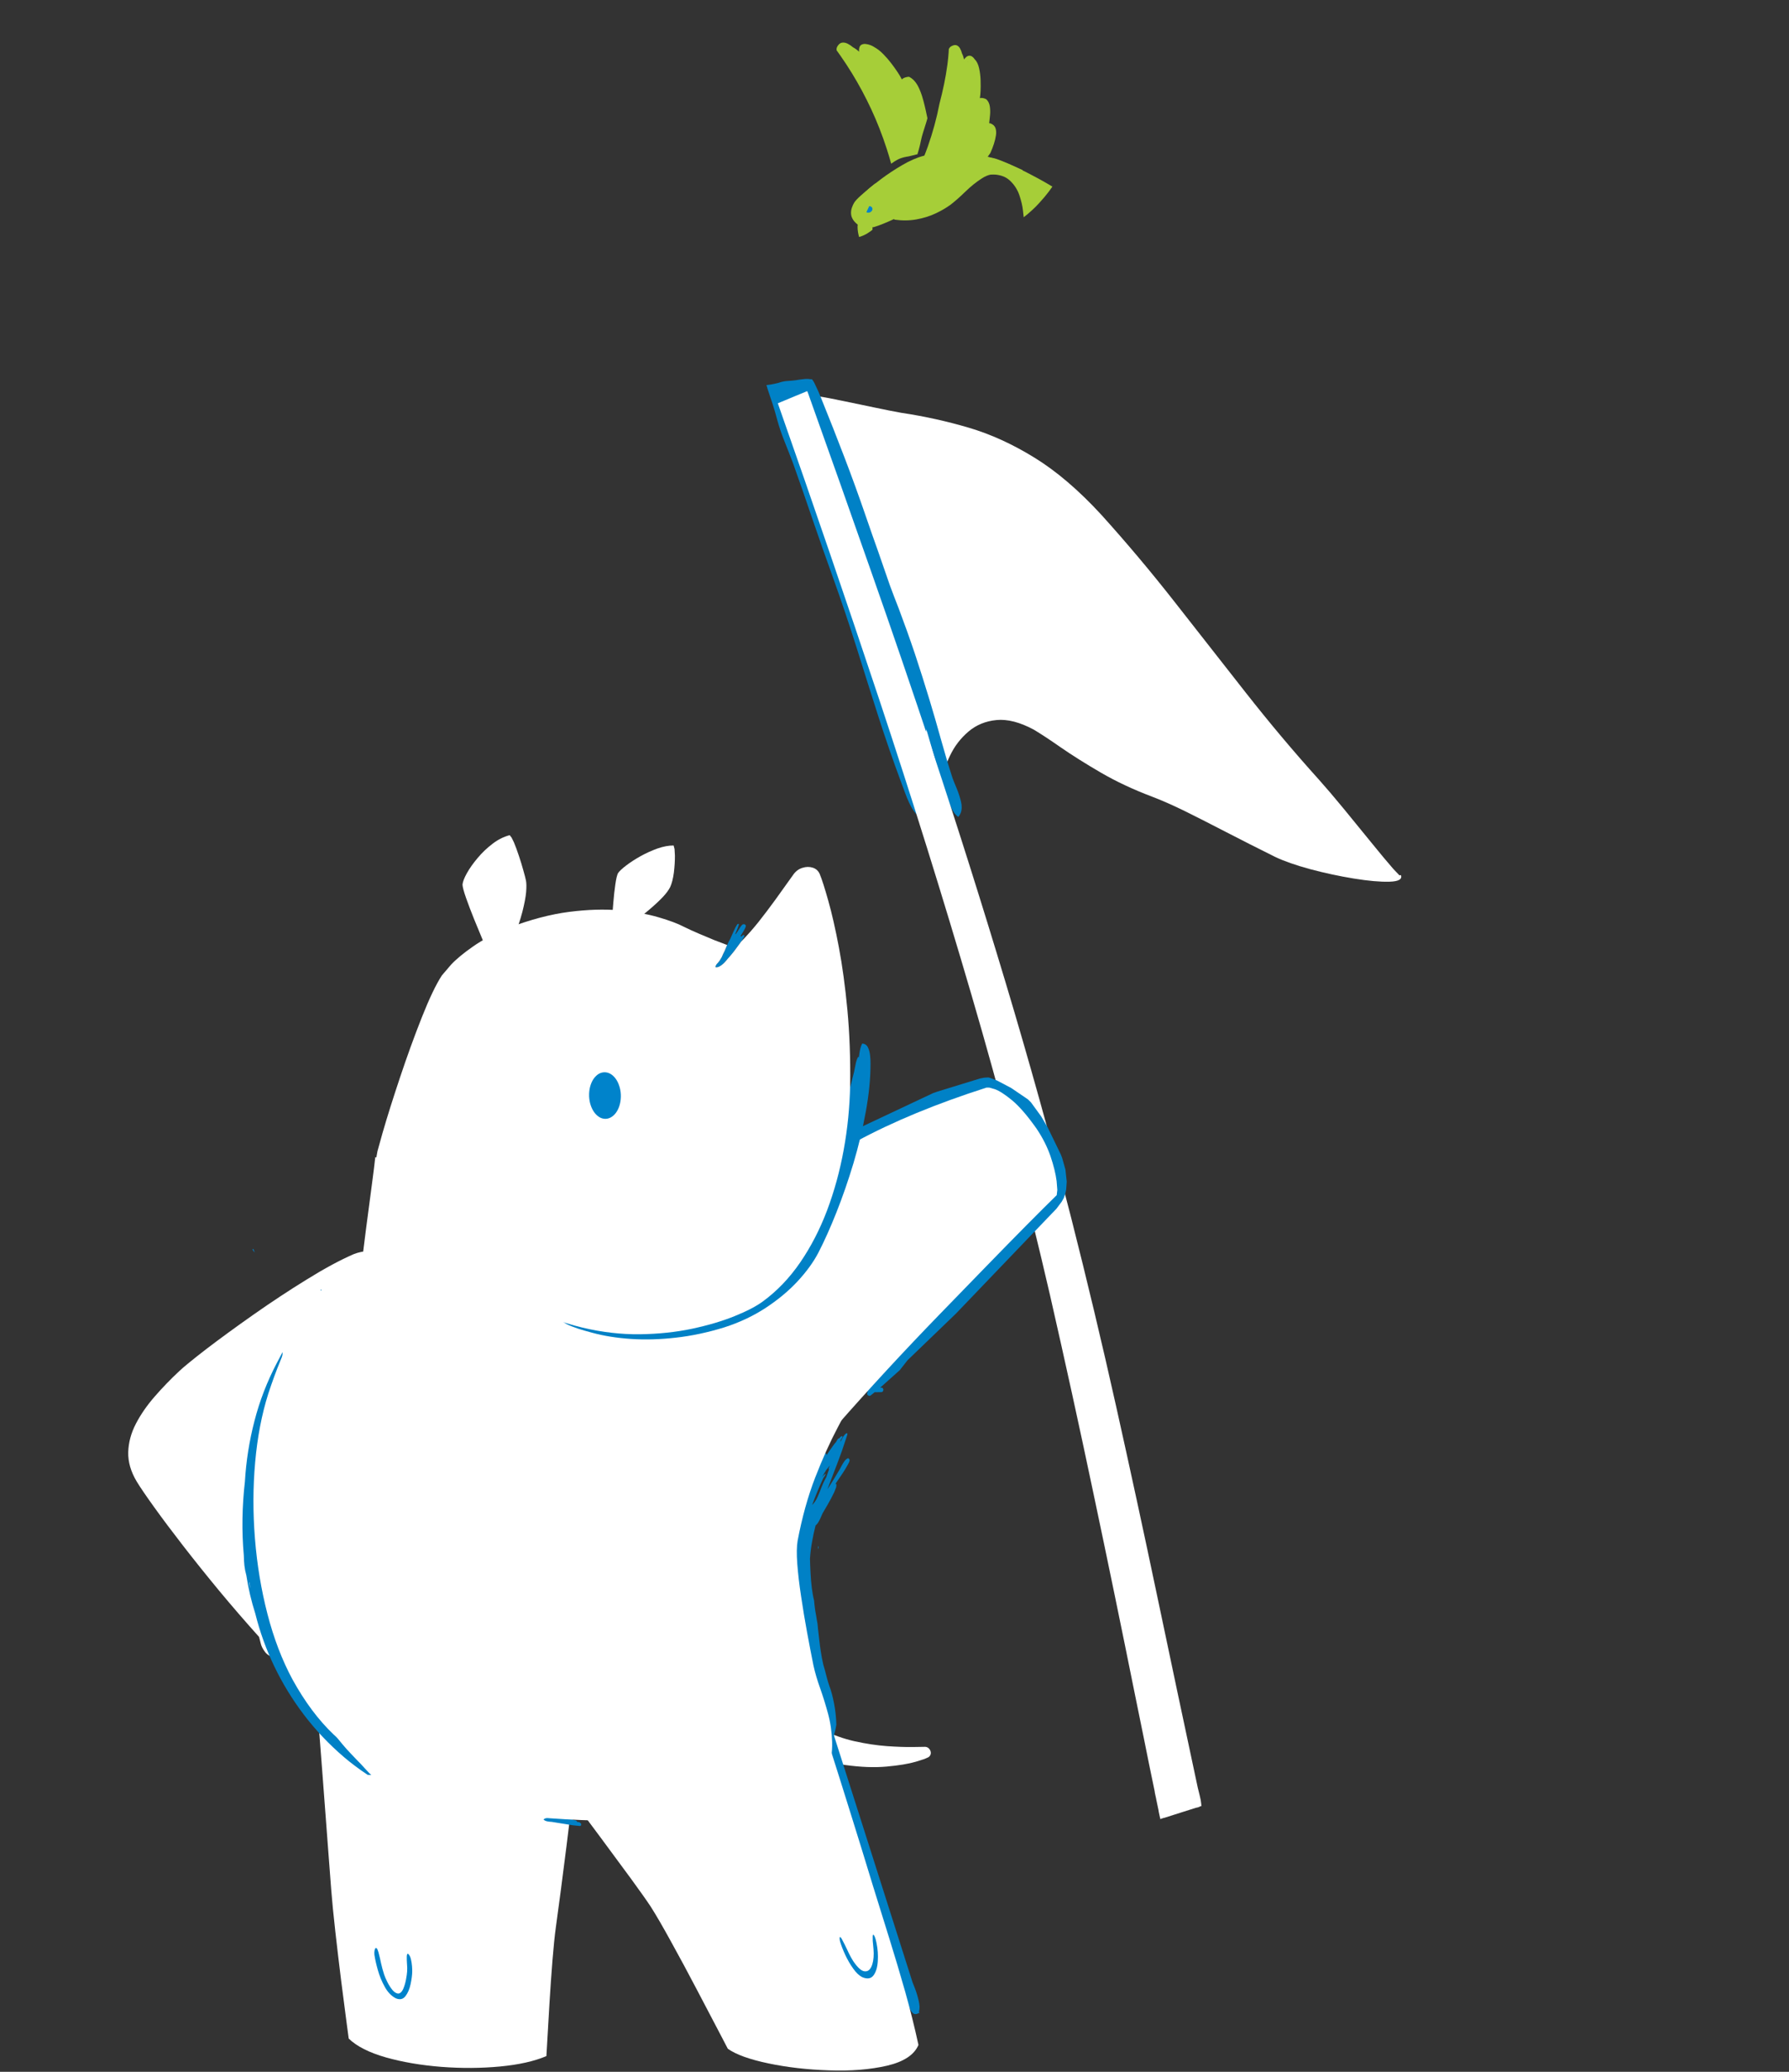 <svg xmlns="http://www.w3.org/2000/svg" xmlns:xlink="http://www.w3.org/1999/xlink" preserveAspectRatio="none" width="760" height="880" viewBox="620 10 760 880"><rect x="620" y="10" width="760" height="880" fill="#333333" stroke="none"/><defs><path fill="#a6ce38" d="M1028.9 506.05q-.2.1-.35.2l-1.9 1.2q-.95.65-1.9 1.25-1.4.95-2.85 1.95-1.4 1-2.85 2.05l.5-.1q.5-.1 1-.15.5-.05.95-.1 1.95-1.65 3.85-3.3 1.95-1.65 3.9-3.2l-.35.2M683.45 168.3q-2.45-1.35-5.45-2.25-3.05-.95-5.9-.5-.6-.15-1.35-.1l-.95.1q-12.9 1.6-16.75 9.25-3.85 7.6-1.8 18.25 2.1 10.7 7 21.55 1.15 5.6 3.5 11.8 2.3 6.25 5.45 12.65-7.85-4.6-16.8-5.1-8.9-.5-13.6 9.6l-.15.55q-.15.5-.35.9-.35 1.1-.65 2.5l-.35 1.7q-1.25 7.25-.6 15.1t3.05 15.05q4.2 17.55 15.1 37.1 10.85 19.5 23.5 37.15 12.65 17.6 22.25 29.55 4.85 6.15 9.95 11.9 5.05 5.75 10.3 11.1-4.2 1.8-7.25 5.05-3.1 3.2-5.4 7.45-.8 1.5-1.5 3.05-.65 1.5-1.2 3.05.8 4.2 2.2 8.2 1.4 4 3.3 7.85 3.35 6.6 7.8 12.55 4.45 5.95 9.45 11.15 3.6 3.75 7.5 7.4 3.9 3.65 8.1 7.25 3.25 2.8 6.6 5.5 3.4 2.7 6.85 5.4 7.75 5.9 15.85 11.55 8.05 5.7 16.25 11.1l.3.2.2.1q.1.05.2.15l3.4 2.25q3.75 2.45 7.45 4.85 3.7 2.35 7.35 4.7l8.85 5.65q4.35 2.8 8.55 5.5l.5.05.5.1q4.35.6 8.85 1.2 4.5.55 9.1 1.05 16.2 1.65 32.65 3.4t31.2 4.8q4.3.9 8.5 1.7 4.15.8 8.3 1.45 7.25 1.2 14.45 2.15 7.25.95 14.65 1.8 4.35-7.15 8.75-13.55 4.35-6.35 6.45-10.1 7.2-14.4 15.05-23.4 7.85-9 22.75-18.4.75-.45 1.5-.95.75-.5 1.45-1.05-11.6-8.25-22.95-16.65-11.35-8.4-22.45-17-62.25-48.05-116.65-100.1-54.4-52.05-101.35-107.1-12.1-14.2-23.75-28.5-11.6-14.35-22.75-28.85-3.8-4.95-7.55-9.9t-7.45-9.95z" id="a"/><path fill="#a6ce38" d="M1301.9 418.3l3.45-3.15q1-3-6.25-3.7-7.05.9-13.8 1.55-6.75.7-12.65.9h-1.05q-78.3 7.3-155.3-.15-76.95-7.45-152-25.55-34.65-6.1-68.75-13.85t-67.2-17.65q-4.9-1.45-9.75-3-4.85-1.5-9.7-3.1-2.05-.7-4.15-1.35l-4.1-1.4q-6.35-2.15-12.75-4.45-6.35-2.35-12.8-4.85-2.4 0-5.35.65-2.95.6-5.05 2.45-.55.15-1 .55l-.65.5q-8.55 7.05-7.95 14.6.6 7.5 6.85 14.65t14.5 13.15q3.35 3.75 7.8 7.45 4.45 3.7 9.55 7.2-1.35.25-3.2.7-1.8.5-3.4 1.15-1.1.4-2.15.8-1.1.45-2.1.85-.2.25-.5.35l-.4.1q-7.5 5.2-6.6 12.6.9 7.4 6.6 14.95 6.9 14.1 24.8 26.45 17.85 12.4 38.25 21.9 20.4 9.55 34.85 15.1 6.2 2.5 12.4 4.55 6.15 2.05 12.25 3.75-2.15 3.25-2.95 7.1-.75 3.85-.55 8.1.1 1.65.3 3.2.2 1.55.55 3.05 6 12.2 19.05 20.15 13.1 8 28.4 13.25 15.3 5.25 28.1 9.2-.55 1.3-.7 2.6-.2 1.3-.15 2.25 1.35 14.3 11.25 22 9.95 7.7 22.75 11 13.9 3.95 30 5.9 16.1 2 33.45 2.2 3.65-.65 7.3-1.35 3.65-.65 7.3-1.35 12.75-2.45 25.4-5.15 12.65-2.65 25.05-5.45 5.2-1.15 10.3-2.35 5.15-1.15 10.25-2.35 1.6-.35 3.2-.75 1.6-.35 3.25-.75 4.65-1.15 9.4-2.35 4.75-1.25 9.55-2.55 11-3.05 22.05-6.6t21.9-7.6q1.5-.55 3-1.15 1.5-.55 3-1.15l.35-.1.3-.15q.05-.15.05-.3.05-.15.05-.3-.1-.15-.2-.25-.1-.15-.25-.2.9-4.5 1.6-8.7.7-4.2 1.05-5.8 6.9-30.55 11.2-61.4 4.35-30.85 10.5-61.6.1-.6.4-1.7.3-1.1.65-2.5 8.7-1.35 16.95-3.2t15.9-4.2l8.3-3.4m-503.05-2.85l-.25-.4q-.1-.2-.25-.35.15-.2.25-.35l.25-.35v1.45m-19-3.05q.1 1 .3 2 .2 1.05.45 2.05l-.1.3q-.05.2-.1.35-.4-1.2-.55-2.4-.15-1.2 0-2.3z" id="b"/><path fill="#a6ce38" d="M797.6 692.75l11.5 6.7q11.3 6.35 30.65 14.8 19.35 8.45 43.85 15l-1.95-12.9q-1.95-12.2.3-29.25 2.3-17.1 15.1-32.5 12.8-15.45 42.35-22.7 39.55-9.75 48.3-22.5 8.8-12.75-5.65-18-14.45-5.3-44.55 7.15-22.5 10.45-46.75 26-24.2 15.55-45.3 31.15-21.1 15.55-34.3 26.1l-13.55 10.95z" id="c"/><path fill="#a6ce38" d="M1130.95 339q-16.55-5.05-53.35-12.15-36.85-7.15-78.85-9.9-42.05-2.8-74.2 5.15-34.1 10.1-75.15 35.45-41.1 25.3-75.2 52.65-34.1 27.4-47.15 43.7-12.15 15.65-23.55 32.5t-19.4 29.5l-10.15 15.7 19.65 4.1q3.95-.5 12.2-2.5t18.9-7.9q10.65-5.95 21.8-18.2 19.6-20 52-16.55 32.4 3.5 67.25 15.5 34.8 11.95 61.7 17.6 26.25 4.7 56.45 3.35 30.2-1.35 61.5-12.45t60.9-35.6l-1-7.05 4.3-15.65q6.95-19.9 16.2-45.75 9.2-25.85 12.55-46.5 3.35-20.7-7.4-25z" id="d"/><path fill="#a6ce38" d="M1014.75 275.85q-14.05-10.5-36.05-11.4-13.65-.15-23.75 4.75-10.05 4.85-17 12.35-7 7.45-11.3 15.15-4.35 8.4-8.1 26.45-3.7 18.1-6.1 34.4l-2.75 19.55 3.7 3.15 10.3 3.45q13.6 3.6 30.3 6.25 16.7 2.7 26.35 3 9.45.05 24.45-2.55 14.95-2.55 27.85-6.7 12.9-4.1 16.1-8.7l-2.2-17.85q-2.05-13.4-5.3-28.85-3.2-15.45-6.85-26.15-5.6-15.85-19.65-26.3z" id="e"/><path fill="#a6ce38" d="M1051.9 298q-7.95 7.65-9.7 18.25-1.75 10.6 2.45 19.65 4.25 9 14.3 11.8 4.65-2.05 14.6-9.5t18.2-19.15l-1.75-1.55-4.85-3.4q-6.35-4.35-15.5-9.2-9.2-4.85-17.75-6.9z" id="f"/><path fill="#0083CB" d="M1010.6 309.3l-1-1.85-1.35-1.65-1.6-1.35-1.9-1-2-.6-2.15-.2-2.1.2-2 .6-1.9 1-1.6 1.35-1.35 1.65-1 1.85-.65 2.05-.2 2.1.2 2.1.65 2.05 1 1.85 1.35 1.65 1.6 1.35 1.9 1 2 .6 2.1.2 2.15-.2 2-.6 1.9-1 1.6-1.35 1.35-1.65 1-1.85.65-2.05.2-2.1-.2-2.1-.65-2.05z" id="g"/><path fill="#a6ce38" d="M1002.55 287.3q-8.85.45-13.15 6.95-4.3 6.55-5.15 14.7l35.45.25-1.05-5.7q-1.15-5.3-4.8-10.6-3.7-5.25-11.3-5.6z" id="h"/><path fill="#FFF" d="M1090.25 246.8q-6.4-5.7-11-12.6-4.65-6.9-6.9-13.05L1055.1 378.2q2.45.85 7.75 1.3 5.3.45 11.95.65 6.6.25 13 .45t10.95.5q14.65 1.4 28.1.6 13.45-.8 25.55-6.3 12.1-5.45 22.7-18.15 11.7-14.5 22-30.8l20.6-32.6q10.35-16.35 22.1-30.95 3.25-4.1 7.45-10.2 4.2-6.15 8.2-12.1 3.95-5.9 6.55-9.3l1.95-2.2.7.25q.25-2.5-5.9-4.15-6.2-1.65-15.4-2.4-9.25-.75-18.15-.5-8.9.3-14.1 1.7-10.1 3-18.65 5.75-8.5 2.75-15.6 4.85-7.1 2.05-12.85 2.95-11.45 1.75-20.05 5.25-8.6 3.5-14.7 6.9-6.05 3.4-9.85 5-7.85 2.7-15.3.25-7.45-2.45-13.85-8.15z" id="i"/><path fill="#0081c6" d="M1054.15 239q-.45-12.8-1.15-25.5l-.2-3.2q-.15-1.6-.35-3.2-.05-.35-.1-.75t-.15-.75l-.15-.4-.05-.25q0-.1-.1-.1l-.2-.05-.35-.15q-1.2-.65-2.75-.95-1.5-.35-2.85-.55-1.5-.3-2.95-.7-1.45-.45-2.95-.55-.7-.05-1.4-.05-.7-.05-1.4-.15l-.75-.1q-.4-.05-.75-.1l-.75-.15q-.55-.1-1.05-.2v.9l-.05.35v.2q-.05 3.25-.05 6.55-.05 3.25-.3 6.5-.3 4.65-.05 9.4.25 4.8.4 9.5.15 12.3.1 24.6 0 12.35.2 24.65.2 14.6-.15 29.25-.4 14.6-.7 29.25-.3 14.6.1 29.2.05 1.85.1 3.95t.25 4.15q.2 2.05.7 3.8l.2.6q.1.35.25.65l.4.8q.35.65.7 1.2.4.5 1 .85.65.35 1.2.2 1-.35 1.35-1.15.4-.85.45-1.85.05-1 .1-1.95 1.05-13.3 1.65-26.65.6-13.4 1-26.75.2-6.35.55-12.5.35-6.15 1.2-12.45.6-4.8 1.4-9.55.8-4.8 1.7-9.55l.2-1.1q.15-.9.3-1.65-.05.45-.05.95v.65q-.1 4.8.05 9.55.15 4.75 0 9.6-.3 6.25-.7 12.75-.4 6.5-.3 13 .1 6.5 1.25 12.65.4 2.4.35 4.5-.05 2.05-.15 4.45 0 .6-.05 1.5 0 .9.2 1.4l.4.85.35.3.25-.25.25-.65-.05 1.7q-.25 5.8-.6 11.55-.4 5.8-.35 11.55.05 2.3.05 4.65 0 2.35.3 4.6.1.4.15.75.1.4.2.75l.1.35.25.6q.3.7.7 1.25.45-.25.9-.65l.55-.55q1.35-1.65 1.6-4.3t.1-5.4q-.2-2.75-.25-4.75.15-8.2.65-16.45.5-8.3.8-16.5.35-9.8.45-19.5.05-9.65-.25-19.45-.1-2.5-.2-4.95-.1-2.4-.15-4.95 0-7.4-.05-14.8-.1-7.45-.1-14.85 0-12.7-.45-25.45z" id="j"/><path fill="#FFF" d="M1048.65 210.05q-.05-.65-.05-1.25-.45 0-1 .05l-.45.05h-.25q-1.7.1-3.45.2l-6.15.4q-.85.05-1.55.1v1.7q.5 62.5-.05 125.2-.6 62.7-3.45 125.25-2.85 62.6-9.3 124.8-4.35 40.95-9.4 81.75-5 40.85-10.4 81.65-1.25 9.6-2.5 19.25-1.3 9.6-2.5 19.25l-.1.8-.1.8-.15.8q-.05.65-.15 1.2-.05.4-.1.95l-.1.65-.2 1.6-.2 1.6-.1.85q-.05.4-.15.85l-.15 1.2q-.1.95-.2 1.8h1.4l.25.05q3.35.05 6.7.15 3.35.1 6.7.15.35.05.85.1.45.05.8-.05l.5-.05.25.05q.1.1.05 0v-.25l.15-.6q.35-1.35.5-3.25.15-1.9.3-3.4 4.7-39.1 9.55-78.2 4.85-39.1 9.2-78.25t7.55-78.4q3.85-49.2 5.75-98.5t2.4-98.65q.35-37.9.05-75.75-.25-37.9-.75-75.75v-.9z" id="k"/><path fill="#FFF" d="M882.55 535.5q-2.2-9.85-7.95-16.4-5.7-6.5-16.4-5.75-13.9 1.5-33.1 6.55-19.25 5-38.85 11.4t-34.65 12q-15 5.65-20.6 8.4-10.4 5.1-19.85 11.05-9.5 5.95-16.5 13.15t-10 16.05q-3 8.9-.45 19.85 1.65 6.8 5.75 19.45 4.05 12.6 10 29.05 5.95 16.45 13.2 34.75 7.3 18.25 15.35 36.35l-.2 3.85q-.35 3.05 1 6.75t6.5 6.5q5.15 2.8 16.25 3.05 14.1 0 23.75-3.05 9.65-3.1 15-6.8l4.3-3.3 2.25-2.35q1.45-15.75 4.8-32.75 3.35-16.95 7.65-32.35 4.3-15.4 8.55-26.4 4.3-11 7.6-14.8 3.2-3.45 8.95-7.25 5.75-3.8 13.25-7.8 7.55-4.05 16.05-8.25 8.8-4.55 14.05-12 5.3-7.45 6.85-14.75 1.6-7.35-.7-11.6.55-4.5.45-13.65-.15-9.15-2.3-18.95z" id="l"/><path fill="#0081c6" d="M1137.8 562.05l-.85-2.65-.05-.05-.05-.15-.05-.05-1.5-2.15-1.95-1.85-4.3-2.9-8.95-4.6h-.1l-5.4-1.85-2.75-.6-5.65-.65H1095l-22 2.85-10.85 2.35-34.4 10.4-10.25 4.3-.05.05h-.05l-2.2 1.2-8.25 5.9-7.15 7.1-.95 1.15-.25-.75-.35-.45-1-.25-.95.5-.3.45-.05.65.3 3.1-2.3 3.55-.2.6.05.55.7.85 1 .2.5-.25.4-.5.3-.5 2.4 16.6 2.5 7.5 7.65 41.85 20.2 90 1.85 5.2 1.25 2.45.1.1.05.1 1.55 2.05 1.85 1.9 4.1 3.15 6.85 3.55 7.3 2.35 2.45.55h.05l18.75 2.55 8.15.45 11-.45 2.7-.55.05-.05h.1l11.85-4.8 9.05-4.9 4.2-3.05.15-.2.2-.15 1.35-2.3 1.05-2.5 8.15-27.3v-.05l.65-2.55 9.8-66.15.5-31.75-.55-23.7-1.15-10.55-4.6-17.4-.45-7.5z" id="m"/><path fill="#FFF" d="M1101.4 492q-12.1-13.65-27.4-26.3-15.3-12.7-30.5-20.35-15.15-7.7-26.75-6.45-14.4 2.25-24 8.65-9.6 6.45-14.75 14.95-5.15 8.45-6.2 16.75-1.1 8.3 1.55 14.2 3.55 7.85 8.4 23.2Q986.6 532 992.2 552.6q5.6 20.65 11.4 44.35 5.8 23.75 11.15 48.35 4.75 21.55 8.95 41.15 4.25 19.6 7.55 35.5 3.3 15.95 5.3 26.5l2.55 2.15 4.95 2.75q6.15 3.05 15.3 5.5 9.2 2.4 19.65 2.35 14.9-.4 23.45-2.9 8.5-2.55 12.15-5.25l2.75-2.35 1-1.5q13.75-48.15 17.35-87.6 3.6-39.4.85-69.25-2.75-29.8-8.1-49.05-5.35-19.25-9.5-27-5.45-10.65-17.55-24.3z" id="n"/><path fill="#FFF" d="M656.95 766.95l-8.05-.8q-1.6 0-2.6 1.1-1.05 1.1-1.1 2.55-.05 1.5 1.3 2.7l2.6 1.4 5.45 2.2q6.9 2.6 18.4 4.6 11.45 2 26.2 1.2 14.7-.75 31.5-6.45 11.65-4.35 21.95-12.65 10.35-8.3 18.3-17.35 8-9.05 12.6-15.55l4.8-7.25-1.05-1.4-2.9-2.8q-3.8-3.5-8.4-7.55-4.65-4-7.35-6.3-2.1 3.35-7.35 10.9Q756 723 748.5 732q-7.45 9.05-16.15 16.9-8.75 7.85-17.75 11.9-9.9 4.1-20.75 5.6-10.85 1.45-20.6 1.35-9.7-.15-16.3-.8z" id="o"/><path fill="#FFF" d="M985.85 192.35l2.2-3.4.8-2.05q-4.05-2.1-9.95-3-5.95-.85-12.2-.85-6.25.05-11.25.7-5.05.65-7.3 1.6-1.85 1.05-5.6 4.95-3.75 3.9-7.8 8.65-4.1 4.75-7 8.2l-3.05 3.65 2 1.35q1.85 1.2 3.85 2.4l1.6.9.85.3q11.4-1.85 18.85-3.15 7.4-1.3 12.05-2.6 4.65-1.25 7.75-3 3.35-2.05 7.35-6.3 3.95-4.3 6.85-8.35z" id="p"/><path fill="#FFF" d="M752.65 747.45q-.15 12.1-.35 28.95-.25 16.85-.45 32.15-.2 15.25-.3 22.5-.1 8.65.25 20.55t.85 23.55q.55 11.65.95 19.5l.45 8.35q6.15 5.05 19.85 7.2 13.65 2.1 30.5 1.65 16.9-.5 32.75-3.3 15.9-2.8 26.45-7.55l1.3-7.85q1.2-7.4 3-18.1 1.8-10.65 3.75-20.95 1.95-10.25 3.55-16.5 1.85-7.2 4.55-18.15 2.7-11 5.4-22.15 2.65-11.1 4.45-18.7l1.9-8.05q-7.45-13.9-26.4-22.45-18.9-8.55-41.85-12.5-22.9-3.95-42.4-4-19.45-.1-28.05 2.9l-.15 12.95z" id="q"/><path fill="#0083CB" d="M943.65 840.8q-1.05-2.05-1.45-3.45-.75-2.75-1.15-5.5-.35-2.8-.9-5.5l-.5-1.5-.55-.4q-.6.1-1.05 1.35-.4 1.2-.4 2.45.15 3.15 1.1 7.5.95 4.35 3.1 7.95 2.1 3.6 5.8 4.45 3.45.45 5.8-2.6 2.35-3 3.65-7.05 1.3-4.05 1.65-6.75.15-1 .2-2.9.05-1.9-.25-3.6-.3-1.75-1.25-2.3l-.2-.05q-.15 0-.2.05-.35.35-.45.85l-.15.7q-.25 1.9-.3 3.9 0 2-.35 3.95-.3 1.7-1.15 4.5-.85 2.8-2.15 5.3-1.3 2.45-3 3.1-1.75.45-3.3-.95-1.5-1.45-2.55-3.5z" id="r"/><path fill="#0081c6" d="M951.25 738.5q-.15-3.15-.55-4.95-.4-1.8-1.65-2.05-1.3-.25-3.95 1.25-.75 1.5-.85 3.3-.15 1.85 0 3.35-1.35 1.4-2.55 3.25-1.2 1.85-2.05 3.45l-1.1 2.15q-5.1 12.35-6.25 30-1.2 17.7.85 36.75t6.6 35.5q4.5 16.5 10.8 26.55.35.55.95 1.5t1.4 2q.2 1.65 1.15 2.65.9 1 3.2.35l.15-.15q.2.05.35 0 .2 0 .4-.05v-.3-.35q1.55-2.05 1.65-5.25.15-3.15-.25-5.75l-.45-2.8q-1.9-32.6-3.9-65.2t-3.95-65.2z" id="s"/><path fill="#FFF" d="M775.35 771.35l4.9 7.95q4.65 7.55 11.05 18.1 6.4 10.6 11.95 19.9 5.5 9.35 7.4 13.2 2.8 5.9 6.7 16.8 3.95 10.85 7.75 22.5 3.85 11.6 6.45 19.7l2.75 8.5q6.05 4.2 22.45 7.3 16.4 3.1 36.25 3.95 19.85.9 36.4-1.55 16.5-2.5 22.85-9.4.9-12.35.75-25.05-.2-12.65-.85-25.25-.7-12.6-1.25-24.65-.75-18.4-1.65-35-.85-16.65-1.65-29.7-.8-13.05-1.3-20.65l-.4-7.85q-19.4-5.4-41.8-2.7-22.45 2.65-45.55 10.2-23.1 7.55-44.5 16.75-21.4 9.25-38.7 16.95z" id="t"/><path fill="#0083CB" d="M943.35 838.65q-1.2-2.6-1.95-5.7-.8-3.05-1.8-5.85l-.4-.7-.3-.15q-.3.15-.45.85-.15.7-.15 1.4.2 3.1 1.2 6.95 1 3.8 2.75 6.95 1.7 3.15 4.05 4.3 4 1.55 6.85-1.1 2.85-2.65 4.45-7.45 1.6-4.75 1.75-9.5v-1.7q-.05-1-.25-1.8-.25-.75-.7-.7-.15.3-.3.65l-.15.5q-.6 2-.85 4.2-.3 2.15-.8 4.3-1.15 4.45-3.3 7.15t-4.75 2.35q-2.55-.35-4.9-4.95z" id="u"/><path fill="#FFF" d="M789.2 341.6q-3.4 5.75-11.45 18.2-8.05 12.45-17.8 27.65t-18.3 29.35q-8.55 14.1-12.85 23.2l49.1 7.45q46.65 6.55 107.9 14.7 61.2 8.1 107.35 13.7l35 3.95 12.65.65-7.8-9.85q-5.8-7.2-13.15-15.8-7.35-8.55-13.8-15.45-6.5-6.85-9.8-8.9l-35.8-15.85q-31.25-13.5-70.8-30.35-39.6-16.85-69.25-29.4l-31.2-13.25z" id="v"/><path fill="#0081c6" d="M948.5 775.95l-.85-1.6q-.65-1.15-1.55-2.5-.95-1.4-1.9-2.4-.65-.1-.8.45-.2.5-.3 1-.6 2.8-.2 4.5.4 1.75 1.45 3.25 1.05 1.5 2.45 3.6l.65 1.65q.45 1.25 1.1 2.8.65 1.5 1.45 2.65l.2-.1q.1-.1.2-.15.15-.3.15-.65 0-.35.05-.5.45-1.1.1-3.45-.35-2.4-1-4.85-.7-2.45-1.2-3.7M857.6 787q.25.25.4.3l4.75.5q4.15.25 8.55.45l5.85.3q.45.05 1.55.2 1.05.1 2.15.05 1.15-.1 1.85-.6-.2-.2-.45-.4l-.35-.25q-.4-.3-1.1-.55-.65-.25-1.6-.45.1 0 .25-.05.1-.05.2-.15 0-.15-.2-.3t-.3-.2q-.95-.7-3.2-.9-2.2-.2-4.45-.2h-3.55l-1.7-.15q-1.35-.1-2.5-.3-.25 0-.45.1-.25.1-.35.25-.45 0-.9-.05-.45 0-.8-.05-.25 0-.6.2t-.45.4l.05.1q-.4-.05-.8-.05-.35-.05-.7-.05-.55.1-1.05.45-.45.3-.35.9 0 .3.25.5m87.65-132.85q-7.2 17.5-12.4 35.65-5.15 18.15-8.3 38.65-.85 5.35-1.55 10.45-.7 5.05-1.15 9.95.4-.15.8-.25.35-.15.65-.2.3.05.65.1.4.1.5.2 1.6 1.7 3.1 6.2 1.45 4.45 2.75 9.5 1.25 5.05 2.1 8.5.65-.1 1.55-.05.85.05 1.9.25 0-2.45.9-5.25.9-2.85 2.95-4.5 2.1-1.7 5.75-.7 1.5.75 3 2t2.65 2.45q1.15 1.2 1.5 1.75 1.35 1.9 3.1 5.05 1.7 3.2 2.95 6.4 1.3 3.2 1.25 5.2 1.2-.3 2.55-.6 1.4-.3 2.9-.6l1.2-.3q1-.25 2.2-.6 1.15-.35 2.1-.75.75-.45 1.7-.65.95-.15 1.95 0 1.55-1 3.85-1.7 2.35-.7 4.6-1.1 2.2-.4 3.5-.55l2.9-.5q1.4-.25 2.85-.5 1-.6 2.05-1.05 1-.5 1.95-.85.6-.7 1.3-1.4.65-.7 1.4-1.35.5-.45 1.3-1.1.75-.7 1.7-1 .95-.3 1.95.25.1.25.15.5l.1.5q4.3-4.75 8.5-9.5t9.4-8.5q.35-.35.75-.65.4-.3.75.2.1 1.05-.5 2.15-.55 1.05-1.2 1.85l-.9 1.15q-1.5 2.1-3 4-1.55 1.95-3.15 3.75 4.35-4.45 8.3-9.1 3.95-4.6 8.2-9.5l1-1.05q.75-.7 1.8-1.5 1-.75 2-1.15.9 1.85-.55 4.65-1.45 2.8-3.35 5.1l-2.35 2.8q1.125-1.256 2.4-2.4l.4-.3q.35-.2.75-.3.6 1.6-.8 3.7-1.35 2.15-3.05 3.8l-2.05 2-.3.3-.3.3q-.5.55-1.05 1.1-.6.5-1.15 1.05-1 .9-2.1 1.8-1.05.9-2.2 1.8-1.4 1.1-2.85 2.2-1.45 1.05-2.95 2.1-.9.6-1.75 1.2-.9.6-1.75 1.2-1.05.7-2.05 1.4-1 .65-2.05 1.35-1.25.95-2.55 1.85-1.3.95-2.65 1.85-.55.35-1.1.75-.55.35-1.15.7.6.05 1.2.15.6.05 1.2.2 4.7-1.75 9-3.7 4.25-1.9 7.6-3.7 16.05-8.55 28.8-19.9 12.75-11.35 22.15-24.9 9.35-13.5 15.2-28.75 2.4-5.05 4.4-10.5 1.95-5.4 3.45-11.05 1.1-2.55 1.75-5.5.6-2.9.9-5.95 2-10.7 2.7-21.75.7-11.05.2-22.1.3-18.6-3.4-37.3-3.65-18.75-12.1-37.4l-1.6-3.5-1.6-3.55q-.3 1.85.4 4.1.75 2.2 1.05 4.3.35 2.1-1.2 3.5-2.8 2.2-4.15.5-1.35-1.65-2-4.75-.65-3.05-1.3-5.15-3.25.6-5.4-3.2-2.15-3.85-3.45-9-1.35-5.2-2.15-8.7l-.5-1.9q-.35-1.45-.8-3.25-.45-1.85-.85-3.3-.6-.65-1.55-.4l-.8.2-.45.05q-2.15-1.3-2.25-4.05-.1-2.75 1.2-6.4-20.2 13.7-37.85 32.2-17.65 18.5-31.75 38.8-14.1 20.35-23.7 39.6-9.35 18.45-16.6 35.9m143.9 35.65q.25-.9.45-1.75.2-.9.45-1.75l.15-.25.2-.2-.6 2q-.3.95-.65 1.95M705.9 525.1q-.25-.5-.55-.95-.15-.2-.35-.3-.2-.1-.4-.1-.35-.4-.6-.75l-.6-.7q-1.25-.55-.95.2.25.7 1.1 2.05-.05.15-.05.45 0 .35.05.75l-.7-1.65q-.4-1-1.05-2.15t-1.45-1.95q-.85-.55-1-.2-.1.35.1 1.15.2.8.45 1.7 2.1 8.2 4.75 16.4 2.65 8.15 5.25 16.4-1.75-3.2-3.6-6.5-1.8-3.35-3.65-7-.3-.75-1.05-2.3-.7-1.6-1.7-3.15-1-1.55-2.25-2.2-.45.1-.75.4-.35.3-.4.6l.3 1.3.95 2.05q1.2 2.5 2.65 5.05t2.15 3.65l1.2 2q.55.95 1.1 1.95-.2-.1-.4-.1t-.35.1l.05 1.7 1.05 3.25q1.65 4 3.75 8.2 2.1 4.2 2.95 5.8l.75 1.95q.5 1.55 1.35 3.3.8 1.75 2 2.95 1 5.05 1.55 10.2.6 5.1.55 10.25-.45 4.1-1.1 8.5-.6 4.4-1.55 8.5-.9 4.05-2.15 7.25-.35 2.1-.85 4.2t-1.2 4.3q-.3 1.2-.65 2.4-.3 1.2-.7 2.35l-.1.5q-.05.3-.1.55-.05.35-.15.65l-.1.7q-.75 3.55-1.5 6.9-.7 3.4-1.65 6.95-.5 1.85-1.05 3.65l-1.2 3.6q-1.45 3.2-2.7 6.5-1.3 3.35-2.3 5.2-2.25 4.05-4.05 9.85-1.85 5.8-2.6 12.35.15 1.5.35 3 .25 1.45.55 3l.05.1.05.25q0 .1.05.2.3 1.35.65 2.7.4 1.35.9 2.75.2.55.4 1.15.25.55.45 1.15l.5 1.1q.25.6.55 1.15.2.45.45.9.2.5.45.95l.25.45q.1.25.25.45.6 1.05 2.05 3.3 1.4 2.25 2.65 4.45l.9 1.9.3 1.2q0 .15-.1.45-.1.3-.5.4l-.45-.05.2.3q.15.15.25.3.85.55 2.45 1.7 1.6 1.1 3.5 2.55 1.75-1.45 2.9-3.2 1.2-1.7 1.75-2.4 8.7-8.7 13.8-14.55 5.15-5.8 7.8-11.75 2.7-5.9 4.15-14.95 5.05-17 6.3-35.25 1.3-18.25-1.7-36.75-2.95-18.5-10.75-36.2-1.65-3.7-3.5-7-1.85-3.35-3.8-6.4-.7-3.5-1.75-6.55-1.1-3.1-2.8-5.45-1.1-1.55-2.1-3.35-1-1.85-1.85-3.75l-.75-1.65q-.6-1.3-1.35-2.85-.8-1.6-1.55-2.8-.45-.4-1-.45-.55-.05-1 .35-.1.1-.15.3-.05.15-.05.4-.95-1.65-1.9-3.25t-1.95-3.15l-.65-1.05q-.55-.75-1.25-1.75-.25-.55-.5-1.05m17.65 39.2l-.1-.3.1.15v.15m-13.85-21.15q.65.55.4-.2-.2-.75-.7-1.95.6.85 1.15 1.65.55.8 1.05 1.45.65 1.2 1.25 2.4t1.2 2.35q-.55-.75-1.1-1.4-.6-.65-1.15-1.1.05.8.6 1.7l.75 1.2q1.85 4.65 3.35 9 1.55 4.35 2.8 8.55-.1-.15-.25-.35-.1-.15-.25-.3-1.7-2.15-2.8-5.1-1.1-2.9-2.05-6-1-3.1-2.3-5.85-.05-.1-.15-.25l-.2-.4q-.35-1.4-.8-2.75-.35-1.35-.8-2.65m346.9-39.75q.05.2.15.4.1-.15.15-.35.1-.15.2-.35-.15-.05-.35-.1-.15 0-.3.05.05.2.15.35m46.7-14.7l-.5.9q.55-.3.95-.7.45-.4.65-.9l-.3-.1-.3-.1-.5.9M713.05 591.6l.2.6q0-.45.05-.95v-.95q-.15.15-.25.3t-.1.4l.1.6z" id="w"/><path fill="#FFF" d="M753.55 440.15l-11.65 2.4q-11 2.45-24.3 8.45-13.3 5.95-20.85 16.4-7.6 10.45-1.45 26.3 4.45 9.85 10.9 24.05 6.5 14.2 12.4 32.3 5.9 18.15 8.6 39.75.55 5.15-.9 13.75-1.45 8.55-4.15 18.85-2.65 10.3-5.75 20.55t-5.85 18.75q-2.1 6.05-5.55 12.6-3.4 6.5-6.5 14-3.1 7.45-4.15 16.35-1.05 8.9 1.6 19.7 5.25 15.1 38.85 28.35 33.65 13.25 78.85 22.8 45.2 9.5 85.1 13.5 39.95 3.95 57.8.4 18.6-3.85 36.25-9.15 17.65-5.3 33.8-15.1 16.1-9.8 30-27.2 11.85-15.2 19.9-35.55 8.05-20.35 12.05-43.15 4-22.75 3.6-45.3-.35-22.6-5.35-42.25-6.15-23.1-13.65-38.95-7.5-15.9-14.65-25.6-7.1-9.7-12.1-14.35l-6.05-5.3-45.85-8.25q-42.75-7.15-98.5-16.15-55.75-9.05-98-15.8l-44.45-7.15z" id="x"/><path fill="#0081c6" d="M1049.25 310.15l-.25 2.35q-3.05 20.25-6.8 35.7-3.75 15.45-9.8 27.8-6 12.35-16.05 23.3-10 10.9-25.6 22.15-11.95 8.95-22.35 17.7-10.4 8.8-21.8 15.25-11.4 6.45-26.3 8.45-2.55.25-7.8 1.45-5.2 1.25-9.8 3.5-4.6 2.25-5.3 5.75v.2l-.5.05.2.4q.1.15.25.35v.25q.1.1.25.2l.2.2q1.45 1.55 5.15 3 3.7 1.5 7.25 2.5l4.45 1.25q9.75 2.7 21.55 3.25 11.8.55 24.8-1.55 12.95-2.05 26.35-7.3 12.3-5 22.1-13 9.75-8 16.6-17.35 6.85-9.4 10.35-18.45 4.25-11.05 8.4-25.8t7.45-31.3q3.25-16.55 4.8-32.9 1.6-16.4.7-30.55-.1-2.2-.55-5.1-.45-2.95-1.55-5.15-1.15-2.2-3.3-2.25-.5 1.3-.8 3-.25 1.7-.35 3.3-.1 1.6-.15 2.6-.05-.15-.15-.3-.1-.15-.3-.1-.55 1.35-.9 3.35-.3 2.05-.45 3.8z" id="y"/><g id="z"><path fill="#0081c6" d="M983.4 221.9q-.05-.05-.1-.25-.1-.2-.25-.35-.25-.4-.75-.4-.5.05-.85.25-.55.65-1.05 1.6-.5 1-.9 1.85l-.5 1.1q-.2.4-.45.8-.2.45-.45.85l-.25-.05q.8-2.65 1.25-4.4l.3-1.4.05-.6q-.15-.15-.45-.1-.3.1-.35.25-.45.8-.9 1.9-.4 1.05-.7 1.95l-.4 1.2-.7 2.2-.7 2.2q-.45.9-.8 1.9-.35.95-.65 1.95-.3.9-.55 1.8-.3.95-.55 1.85-.4 1-.75 2.05-.3 1-.65 2.05-.45 1.1-.95 2.1-.55 1.05-1.25 2l-.3.4q-.25.35-.3.75-.2.25-.3.6-.05.3.1.65 1 .15 2-.5 1.05-.65 2-1.75.25-.25.45-.55l.4-.5q.45-.6.8-1.15.4-.6.7-1.1 1.35-1.9 2.55-3.8 1.2-1.9 2.4-4.1l.75-1.3q.55-.95 1.1-1.95.35-.65.55-1.1l.25-.6h-.1q.5-.7.75-1.4t-.3-1.1q-.35 0-.65.35-.35.35-.6.75-.1-.15-.25-.2l-.3-.1q1.15-2.3 1.9-4.15l.55-1.5.15-.95z"/><path fill="#FFF" d="M1012.45 184.25q-2.9 1.1-4.65 4.1-4.95 8.95-9.2 16.65-4.3 7.65-8.4 14.3-4.15 6.65-8.75 12.6-.55 1-1.1 1.95l-.75 1.3q-1.2 2.2-2.4 4.1-1.2 1.9-2.55 3.8-.3.5-.7 1.1-.35.55-.8 1.15l-.4.5q-.2.3-.45.55-.95 1.1-2 1.75-1 .65-2 .5-.15-.35-.1-.65.1-.35.3-.6.05-.4.3-.75l.3-.4q.7-.95 1.25-2 .5-1 .95-2.1.35-1.05.65-2.05.35-1.05.75-2.05.25-.9.55-1.85.25-.9.55-1.8-3-1.15-7.2-2.85-4.15-1.75-8.7-3.8-4.55-2-8.7-4.15-5.15-2.85-14.4-5.6-9.25-2.8-21.85-3.75-12.6-.9-27.85 1.8-15.3 2.75-32.55 11-11.7 5.9-19.2 12.5-7.55 6.6-11.4 11.85l-4.65 6.95q-4.35 8.75-9.45 26.95t-9.7 38.5q-4.6 20.25-7.4 35.15l-2.1 11.7-.5 5.35 1.2 3.65 3.1 6.75q4.05 8.25 13.25 21.1 9.2 12.85 25.1 28.85 13.95 13.5 28.95 22.25 15 8.7 28.05 13.55 13.05 4.85 21.2 6.75 16.4 3.9 31.9 3.25 15.45-.7 28.7-4.35 13.25-3.7 23.05-8.7 9.85-5 15-9.75 11.1-10.15 19.05-25.2 7.95-15.05 12.85-33.45 4.85-18.4 6.8-38.65 1.95-20.25 1-40.9-1.3-25.55-4.5-47.65-3.2-22.05-7.2-39.55-4-17.45-7.7-29.25-3.65-11.8-5.8-16.8-1.35-2.95-4.1-3.85-2.75-.9-5.6.25z"/></g><path fill="#FFF" d="M889.05 162.7q-6.85 3.55-13.1 8.35-6.25 4.75-10.7 9.3-4.45 4.55-5.8 7.35-.9 2.55-1.35 9.55-.45 7-.6 15.1-.15 8.05-.15 13.9v6.1l2.8-.25q2.65-.25 6.15-.65 3.5-.4 6.25-.8l2.2-.4.95-.3q8.7-11.05 13.9-18.95 5.15-7.95 7.6-13.05 2.4-5.1 2.9-7.65.45-2.15 1.05-6.9.65-4.75 1.1-10.2.45-5.45.5-9.65l-.2-3.4-.55-1.8q-6.15.8-12.95 4.35z" id="A"/><path fill="#0083CB" d="M887.8 323.3q-2.1-1.35-4.65-1.55-2.55-.15-4.9.9-2.3 1.05-4.2 3.1-1.9 2.05-3.1 4.85-1.25 2.75-1.6 6.05-.3 3.3.35 6.2.65 2.95 2.1 5.2 1.45 2.3 3.55 3.65 2.1 1.4 4.65 1.6 2.55.15 4.85-.9 2.35-1.1 4.25-3.15t3.1-4.8q1.25-2.8 1.6-6.1.3-3.3-.35-6.2-.65-2.9-2.1-5.2-1.5-2.25-3.55-3.65z" id="B"/><path fill="#FFF" d="M986.25 295.45q-2.35-6.75-7.9-11.65-5.5-4.95-15.3-6.75-9.95-1.5-16.9 1.55-7 3.1-11.65 8.85-4.65 5.8-7.5 12.35-2.85 6.5-4.55 11.9 8.9 1 20.1 2.9 11.2 1.85 23 4.1 11.75 2.2 22.35 4.35.95-6.45.8-13.65-.15-7.25-2.45-13.95z" id="C"/></defs><use xlink:href="#a" transform="matrix(-.05 .114 .124 .035 988.7 -52.45)"/><use xlink:href="#b" transform="matrix(-.053 .113 .122 .038 1022.85 -69.65)"/><use xlink:href="#c" transform="matrix(-.163 .058 .05 .22 1162.45 -109.4)"/><use xlink:href="#d" transform="matrix(-.119 .061 .059 .102 1103.3 -13.05)"/><use xlink:href="#e" transform="matrix(.072 .101 .125 -.078 879.15 25.5)"/><use xlink:href="#f" transform="matrix(-.056 .124 .133 .034 1003.7 -35.55)"/><use xlink:href="#g" transform="matrix(.025 .122 .142 -.039 919.55 -10.9)"/><use xlink:href="#h" transform="matrix(-.059 .123 .131 .037 1007.15 -35.55)"/><use xlink:href="#i" transform="matrix(1.026 .247 -.277 -1.024 -18.85 304.2)"/><use xlink:href="#j" transform="rotate(-18.918 902.595 612.114) scale(1.05)"/><use xlink:href="#k" transform="rotate(-18.918 902.595 612.114) scale(1.05)"/><use xlink:href="#l" transform="matrix(.641 -.201 .197 .626 119 393.85)"/><use xlink:href="#m" transform="matrix(-.37 -.555 .558 -.371 1034.8 1370.6)"/><use xlink:href="#n" transform="matrix(-.37 -.555 .558 -.371 1034.8 1370.6)"/><use xlink:href="#o" transform="matrix(-.666 -.056 -.031 .669 1469 275.75)"/><use xlink:href="#p" transform="matrix(.565 -.312 .411 .611 270.65 563.45)"/><use xlink:href="#q" transform="matrix(.768 .084 .077 .88 119.5 17.9)"/><use xlink:href="#r" transform="matrix(.748 .208 .081 .828 10.6 -40.6)"/><use xlink:href="#s" transform="matrix(.686 -.016 .245 .9 136.85 85.35)"/><use xlink:href="#t" transform="matrix(.686 -.016 .245 .9 136.85 85.35)"/><use xlink:href="#u" transform="matrix(.735 .027 .193 .824 127.3 126.55)"/><use xlink:href="#v" transform="matrix(.377 -.061 .155 .625 428.95 336.1)"/><use xlink:href="#w" transform="matrix(-.628 -.138 -.052 .705 1446.2 348.95)"/><use xlink:href="#x" transform="matrix(-.628 -.138 -.052 .705 1446.2 348.95)"/><use xlink:href="#y" transform="matrix(.767 .02 -.048 .67 193.25 234.9)"/><use xlink:href="#z" transform="matrix(.767 .02 -.048 .67 193.25 234.9)"/><use xlink:href="#A" transform="matrix(.647 -.08 .255 .599 212.55 342.05)"/><use xlink:href="#B" transform="matrix(-.549 -.018 -.031 .625 1371.45 280.25)"/><use xlink:href="#C" transform="matrix(.631 .088 -.08 .636 238.55 174.2)"/></svg>